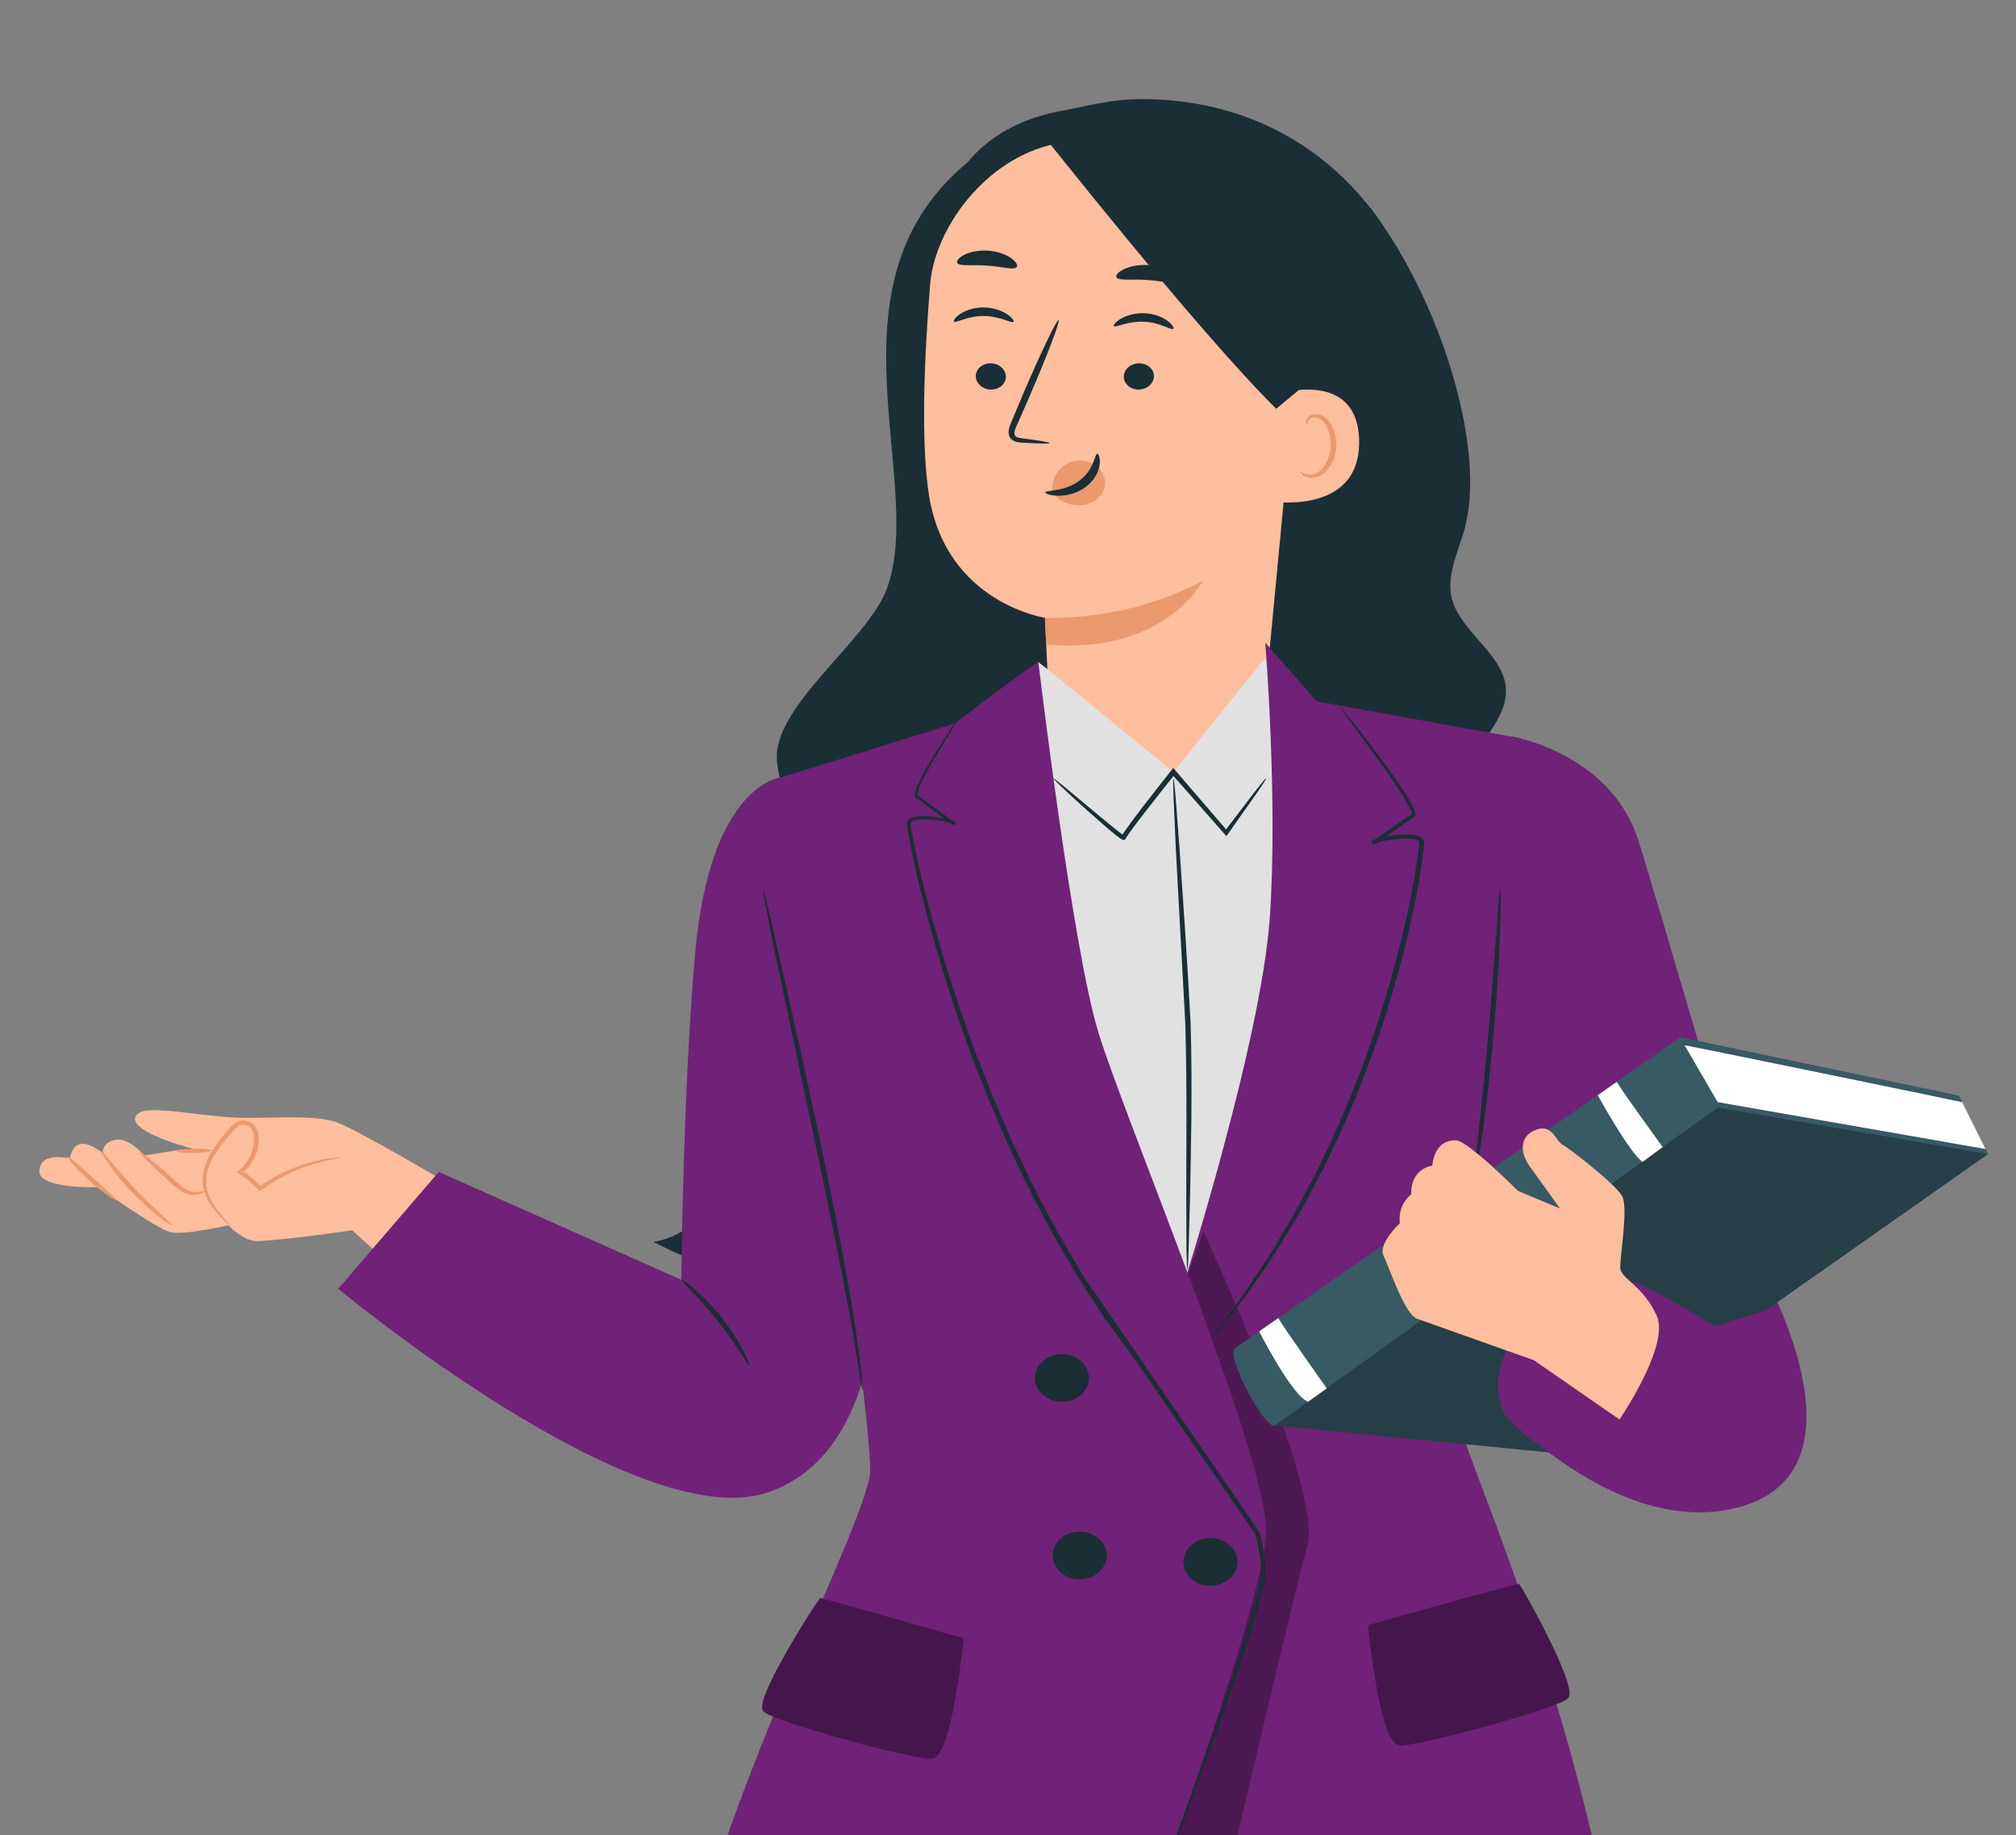 <svg width="178" height="162" viewBox="0 0 178 162" fill="none" xmlns="http://www.w3.org/2000/svg">
<rect x="0" y="0" width="178" height="162" fill="#808080" stroke="none"/>
<g clip-path="url(#clip0_529_5101)">
<path d="M130.111 135.51C131.243 135.51 139.99 157.84 141.877 173.988C143.764 190.136 125.234 312.265 125.234 312.265H104.483C104.483 312.265 104.935 258.575 104.44 243.402C103.895 226.738 102.93 192.582 102.93 192.582L60.599 309.219L35.365 304.006C35.365 304.006 50.072 244.432 56.113 219.008C62.154 193.58 71.99 163.989 73.742 153.385C75.259 144.206 76.878 135.51 76.878 135.51H130.111Z" fill="#1A2E35"/>
<path opacity="0.3" d="M65.152 183.702L64.048 187.467C64.048 187.467 90.578 193.124 95.48 191.487C100.382 189.851 102.197 175.167 102.197 175.167C102.197 175.167 109.421 191.785 117.609 191.487C125.793 191.189 141.425 184.771 141.425 184.771L141.535 179.71L115.665 159.042L90.666 160.529L65.152 183.698V183.702Z" fill="black"/>
<path d="M134.846 87.823C135.7 84.502 128.267 80.815 128.032 77.417C127.797 74.018 127.843 70.467 129.627 67.424C130.948 65.173 133.24 63.07 132.941 60.562C132.599 57.698 129 55.757 128.221 52.945C127.662 50.92 128.669 48.872 129.264 46.863C131.357 39.791 127.156 26.403 121.026 18.397L112.151 29.795L87.316 12.931C71.552 23.5 81.916 41.952 78.327 51.911C76.643 56.587 68.021 62.432 68.612 67.317C69.132 71.643 71.805 73.733 71.595 78.081C71.424 81.59 68.455 84.405 67.021 87.668C65.308 91.559 65.839 95.93 65.255 100.087C64.668 104.244 62.225 108.825 57.704 109.629C61.026 111.339 64.571 112.691 68.245 113.64C71.325 114.437 74.678 114.939 77.683 113.935C79.74 113.248 81.52 111.638 82.165 109.791C82.097 111.874 82.026 113.954 81.955 116.037C92.471 116.653 105.803 112.354 114.718 107.241C114.682 102.536 114.411 97.958 114.002 93.438L138.377 106.084C142.254 105.089 133.995 91.141 134.846 87.823Z" fill="#1A2E35"/>
<path d="M121.026 18.397C116.636 12.814 110.453 9.383 102.93 8.826C98.687 8.512 96.871 9.208 93.756 9.778C90.645 10.349 87.775 11.677 85.782 13.926C83.415 16.595 81.368 19.622 80.712 22.998C80.04 26.468 79.367 29.96 79.406 33.485C79.445 37.007 80.239 40.6 82.304 43.581L92.001 45.71C97.405 46.199 102.888 46.685 108.245 45.872C113.603 45.059 118.918 42.781 122.044 38.741C126.391 33.129 125.408 23.976 121.019 18.393L121.026 18.397Z" fill="#1A2E35"/>
<path d="M82.122 25.107C82.578 19.447 88.434 12.053 96.124 12.48L99.566 12.322L112.304 17.823C114.187 18.021 115.59 19.498 115.533 21.219L111.809 60.384L95.255 84.992L92.671 63.592L92.272 54.536C92.272 54.536 83.578 53.243 82.037 43.789C81.272 39.087 81.617 31.392 82.122 25.107Z" fill="#FFBE9D"/>
<path d="M97.569 42.515C97.533 42.02 97.263 41.566 96.903 41.245C96.181 40.604 95.066 40.481 94.208 40.944C93.35 41.41 92.806 42.438 92.891 43.426C93.311 44.028 93.988 44.459 94.76 44.566C94.881 44.582 95.002 44.595 95.123 44.599C95.714 44.618 96.33 44.472 96.811 44.103C97.291 43.734 97.615 43.121 97.569 42.512V42.515Z" fill="#EB996E"/>
<path d="M86.156 33.152C86.124 33.79 86.693 34.344 87.427 34.386C88.16 34.428 88.779 33.946 88.811 33.307C88.843 32.669 88.274 32.115 87.544 32.073C86.811 32.031 86.191 32.514 86.159 33.152H86.156Z" fill="#1A2E35"/>
<path d="M84.24 28.389C84.404 28.548 85.419 27.88 86.853 27.896C88.284 27.896 89.328 28.573 89.484 28.415C89.562 28.343 89.395 28.058 88.943 27.751C88.495 27.446 87.729 27.145 86.839 27.138C85.946 27.135 85.194 27.427 84.757 27.728C84.311 28.032 84.159 28.314 84.24 28.386V28.389Z" fill="#1A2E35"/>
<path d="M92.681 39.11C92.689 39.035 91.802 38.89 90.36 38.708C89.994 38.669 89.648 38.601 89.591 38.374C89.509 38.135 89.666 37.775 89.848 37.39C90.2 36.589 90.57 35.747 90.958 34.866C92.5 31.273 93.621 28.318 93.465 28.262C93.304 28.207 91.923 31.075 90.382 34.665C90.011 35.549 89.655 36.395 89.317 37.202C89.175 37.578 88.933 38.005 89.114 38.504C89.21 38.754 89.477 38.935 89.709 38.997C89.944 39.065 90.147 39.068 90.328 39.081C91.781 39.165 92.681 39.178 92.685 39.107L92.681 39.11Z" fill="#1A2E35"/>
<path d="M92.254 54.523C92.254 54.523 99.232 54.996 106.191 51.279C106.191 51.279 102.752 57.867 92.371 56.888L92.251 54.523H92.254Z" fill="#EB996E"/>
<path d="M96.886 40.05C96.654 40.037 96.633 41.449 95.291 42.441C93.952 43.435 92.297 43.261 92.283 43.458C92.261 43.546 92.649 43.737 93.347 43.76C94.034 43.789 95.038 43.594 95.857 42.988C96.676 42.379 97.035 41.563 97.092 40.983C97.16 40.393 96.989 40.04 96.882 40.047L96.886 40.05Z" fill="#1A2E35"/>
<path d="M84.522 23.218C84.76 23.539 85.856 23.334 87.138 23.445C88.423 23.516 89.477 23.869 89.762 23.587C89.89 23.448 89.751 23.137 89.313 22.813C88.879 22.489 88.128 22.188 87.245 22.126C86.362 22.064 85.572 22.259 85.091 22.518C84.603 22.777 84.422 23.066 84.522 23.221V23.218Z" fill="#1A2E35"/>
<path d="M101.884 33.223C101.877 33.861 101.272 34.383 100.538 34.386C99.805 34.389 99.218 33.877 99.225 33.236C99.232 32.598 99.837 32.076 100.57 32.07C101.304 32.066 101.895 32.581 101.884 33.22V33.223Z" fill="#1A2E35"/>
<path d="M103.593 29.03C103.418 29.18 102.446 28.46 101.015 28.402C99.588 28.324 98.502 28.95 98.356 28.784C98.285 28.71 98.466 28.434 98.94 28.149C99.406 27.867 100.189 27.608 101.079 27.65C101.969 27.692 102.706 28.023 103.119 28.347C103.543 28.674 103.678 28.966 103.593 29.03Z" fill="#1A2E35"/>
<path d="M104.005 24.861C103.71 25.142 102.621 24.789 101.293 24.718C99.968 24.608 98.829 24.812 98.587 24.491C98.48 24.336 98.672 24.047 99.182 23.788C99.68 23.532 100.502 23.338 101.414 23.399C102.325 23.461 103.101 23.765 103.546 24.086C103.998 24.41 104.137 24.721 104.005 24.861Z" fill="#1A2E35"/>
<path d="M112.621 36.92C112.632 36.217 113.543 34.568 114.308 34.467C116.348 34.198 120.022 34.38 120.004 39.087C119.979 45.522 112.165 44.262 112.165 44.262C112.155 44.116 112.589 39.347 112.624 36.92H112.621Z" fill="#FFBE9D"/>
<path d="M114.828 41.641C114.86 41.621 114.952 41.718 115.159 41.806C115.362 41.89 115.711 41.952 116.081 41.825C116.828 41.579 117.462 40.5 117.501 39.34C117.523 38.754 117.391 38.197 117.163 37.733C116.949 37.26 116.615 36.933 116.238 36.871C115.864 36.79 115.597 36.994 115.508 37.176C115.412 37.357 115.458 37.484 115.419 37.497C115.397 37.513 115.266 37.39 115.326 37.124C115.355 36.998 115.44 36.845 115.607 36.722C115.778 36.596 116.027 36.534 116.291 36.56C116.836 36.596 117.327 37.056 117.576 37.561C117.854 38.07 118.018 38.699 117.996 39.356C117.946 40.652 117.209 41.864 116.188 42.13C115.689 42.246 115.276 42.107 115.063 41.955C114.846 41.796 114.806 41.65 114.831 41.641H114.828Z" fill="#EB996E"/>
<path d="M114.593 34.5L112.681 36.084C105.429 28.894 91.524 11.146 92.296 12.202C92.296 12.202 97.736 10.533 103.422 11.764C109.107 12.996 119.826 16.258 119.217 22.414C118.608 28.574 114.589 34.5 114.589 34.5H114.593Z" fill="#1A2E35"/>
<path d="M91.677 58.443C92.04 58.663 103.603 68.15 103.603 68.15L111.674 58.109L118.053 74.063L110.858 106.22C110.858 106.22 103.92 117.188 103.678 116.549C103.436 115.911 89.548 99.17 90.755 99.607C91.962 100.045 89.149 70.548 89.149 70.548V60.539L91.674 58.443H91.677Z" fill="#E1E1E1"/>
<path d="M104.842 112.062C104.842 112.062 104.81 111.91 104.796 111.621C104.785 111.284 104.774 110.866 104.76 110.358C104.753 109.198 104.746 107.623 104.739 105.708C104.728 101.785 104.824 96.358 104.657 90.376C104.333 84.421 104.041 79.03 103.824 75.055C103.739 73.14 103.671 71.568 103.617 70.408C103.603 69.9 103.593 69.482 103.585 69.145C103.585 68.856 103.589 68.704 103.607 68.704C103.625 68.704 103.646 68.853 103.682 69.141C103.714 69.478 103.753 69.893 103.803 70.402C103.892 71.558 104.009 73.13 104.155 75.041C104.422 78.962 104.81 84.373 105.127 90.364C105.294 96.361 105.145 101.785 105.07 105.711C105.017 107.629 104.977 109.201 104.945 110.361C104.924 110.869 104.91 111.287 104.896 111.624C104.878 111.913 104.863 112.065 104.846 112.065L104.842 112.062Z" fill="#1A2E35"/>
<path d="M111.798 68.701C111.83 68.72 111.513 69.213 110.926 70.065C110.274 70.988 109.431 72.184 108.427 73.603L108.284 73.804L108.117 73.616C106.757 72.07 105.152 70.253 103.418 68.283L103.788 68.276C103.567 68.552 103.336 68.847 103.098 69.145C101.891 70.677 100.719 72.138 99.733 73.493C99.634 73.642 99.534 73.788 99.434 73.93H99.427C99.427 73.93 99.427 73.93 99.427 73.937C99.427 73.959 99.42 73.989 99.409 74.014C99.384 74.07 99.338 74.105 99.302 74.118C99.263 74.134 99.21 74.141 99.174 74.138L99.139 74.131C99.114 74.125 99.093 74.118 99.085 74.112C99.039 74.092 99.014 74.076 98.986 74.06L98.843 73.963L98.591 73.772C98.263 73.512 97.96 73.256 97.668 73.007C97.095 72.508 96.561 72.035 96.063 71.601C95.091 70.732 94.319 70.02 93.792 69.517C93.265 69.015 92.987 68.73 93.008 68.707C93.03 68.688 93.354 68.934 93.916 69.397C94.546 69.922 95.34 70.59 96.291 71.38C96.8 71.805 97.348 72.258 97.932 72.744C98.231 72.984 98.541 73.23 98.858 73.483L99.1 73.661L99.221 73.739L99.263 73.762C99.239 73.797 99.199 73.921 99.206 73.927C99.214 73.94 99.206 73.927 99.203 73.927H99.196C98.833 73.927 99.096 73.927 99.014 73.924L99.021 73.891C99.078 73.694 99.142 73.645 99.196 73.541L99.374 73.276C100.356 71.889 101.51 70.428 102.72 68.889C102.959 68.591 103.19 68.296 103.411 68.02L103.592 67.794L103.781 68.014C105.49 70 107.074 71.837 108.413 73.396L108.106 73.405C109.164 72.019 110.054 70.852 110.741 69.951C111.382 69.132 111.759 68.678 111.791 68.698L111.798 68.701Z" fill="#1A2E35"/>
<path d="M111.723 56.732L116.248 61.907L134.276 65.176C134.276 65.176 128.872 121.918 128.505 124.163C128.139 126.409 140.047 149.84 144.048 181.009C144.048 181.009 120.104 188.788 116.565 186.864C113.026 184.939 102.855 164.676 102.855 164.676L104.251 114.207C104.251 114.207 111.367 92.055 112.122 80.912C112.831 70.457 111.716 56.736 111.716 56.736L111.723 56.732Z" fill="#6F2277"/>
<path opacity="0.3" d="M106.256 108.699C106.256 108.699 116.807 131.392 115.437 136.42C114.102 141.313 108.683 164.427 106.875 172.306L102.617 164.287L104.258 114.2L106.259 108.696L106.256 108.699Z" fill="black"/>
<path d="M106.975 118.137C106.975 118.137 107.096 117.93 107.363 117.554C107.658 117.152 108.053 116.614 108.552 115.937C109.068 115.237 109.734 114.398 110.392 113.355C110.734 112.84 111.101 112.292 111.485 111.712C111.877 111.132 112.286 110.52 112.667 109.846C113.44 108.511 114.358 107.082 115.166 105.465C115.583 104.662 116.038 103.842 116.466 102.983C116.875 102.115 117.295 101.221 117.729 100.304C119.395 96.614 121.005 92.47 122.34 88.031C123.675 83.589 124.671 79.283 125.212 75.33C125.241 75.087 125.284 74.831 125.298 74.601C125.326 74.309 125.33 74.264 125.131 74.167C124.732 74.005 124.173 74.018 123.678 74.041C123.173 74.073 122.671 74.138 122.19 74.235C121.955 74.284 121.702 74.342 121.521 74.42C121.489 74.429 121.496 74.436 121.489 74.436C121.489 74.436 121.482 74.436 121.478 74.436C121.489 74.426 121.492 74.41 121.496 74.397C121.606 74.345 121.272 74.096 121.304 74.183C121.293 74.183 121.282 74.183 121.272 74.183C121.24 74.196 121.336 74.144 121.368 74.122L121.66 73.927C122.432 73.386 123.18 72.861 123.902 72.359C124.088 72.236 124.269 72.116 124.451 71.993L124.593 71.905L124.668 71.863C124.668 71.863 124.639 71.87 124.646 71.883C124.65 71.87 124.639 71.773 124.614 71.692C124.493 71.342 124.294 70.995 124.105 70.665C122.493 68.04 120.93 66.034 119.915 64.622C119.417 63.945 119.022 63.407 118.723 63.005C118.452 62.633 118.317 62.435 118.327 62.428C118.338 62.422 118.502 62.6 118.797 62.956C119.111 63.349 119.531 63.87 120.061 64.528C121.126 65.918 122.72 67.888 124.39 70.522C124.589 70.859 124.792 71.199 124.938 71.604C124.963 71.711 125.013 71.818 124.963 71.996C124.938 72.048 124.878 72.113 124.846 72.135L124.782 72.174L124.65 72.259C124.472 72.378 124.294 72.498 124.116 72.621C123.4 73.13 122.66 73.662 121.891 74.209L121.592 74.413C121.521 74.452 121.521 74.472 121.375 74.53C121.357 74.533 121.339 74.536 121.321 74.54C121.346 74.63 121.005 74.368 121.115 74.313C121.126 74.287 121.136 74.261 121.154 74.238C121.175 74.216 121.193 74.203 121.218 74.183C121.261 74.151 121.314 74.115 121.343 74.109C121.61 73.995 121.848 73.947 122.105 73.888C122.61 73.781 123.123 73.71 123.657 73.674C124.191 73.658 124.732 73.603 125.326 73.83C125.465 73.888 125.643 74.008 125.704 74.186C125.779 74.397 125.725 74.488 125.729 74.627C125.714 74.889 125.675 75.126 125.647 75.379C125.123 79.367 124.134 83.686 122.795 88.147C121.453 92.606 119.826 96.766 118.132 100.46C117.694 101.376 117.263 102.274 116.846 103.142C116.412 104.004 115.949 104.824 115.522 105.627C114.696 107.244 113.756 108.67 112.963 110.001C112.574 110.672 112.154 111.284 111.749 111.858C111.35 112.435 110.976 112.979 110.62 113.491C109.94 114.524 109.253 115.351 108.708 116.041C108.181 116.698 107.758 117.223 107.445 117.615C107.153 117.972 106.992 118.156 106.978 118.147L106.975 118.137Z" fill="#1A2E35"/>
<path d="M134.109 139.812C133.159 140.088 121.005 143.594 121.005 143.594C121.005 143.594 122.052 153.748 123.621 153.864C125.191 153.981 137.363 150.634 138.282 149.827C139.196 149.021 134.109 139.816 134.109 139.816V139.812Z" fill="#45164C"/>
<path d="M134.109 139.813C134.109 139.813 134.219 139.949 134.39 140.231C134.561 140.512 134.8 140.93 135.102 141.475C135.7 142.563 136.558 144.144 137.477 146.156C137.705 146.662 137.933 147.193 138.146 147.76C138.253 148.042 138.353 148.337 138.438 148.642C138.516 148.953 138.613 149.257 138.566 149.639C138.556 149.691 138.545 149.74 138.527 149.792C138.495 149.847 138.452 149.912 138.41 149.954L138.157 150.113C137.986 150.213 137.822 150.268 137.655 150.346C137.317 150.485 136.975 150.615 136.622 150.738C135.921 150.984 135.191 151.221 134.444 151.451C131.436 152.351 128.132 153.32 124.522 153.988C124.237 154.036 123.938 154.072 123.611 154.072C123.127 153.981 122.991 153.664 122.831 153.443C122.553 152.954 122.386 152.455 122.233 151.959C121.941 150.968 121.738 149.986 121.56 149.03C121.215 147.116 120.976 145.295 120.802 143.61L120.788 143.458L120.944 143.412C124.857 142.32 128.143 141.407 130.521 140.742C131.624 140.444 132.514 140.205 133.184 140.026C133.796 139.868 134.116 139.79 134.106 139.809C134.098 139.829 133.76 139.942 133.137 140.137C132.464 140.344 131.574 140.619 130.467 140.96C128.132 141.656 124.907 142.622 121.065 143.769L121.208 143.574C121.4 145.246 121.649 147.064 122.005 148.962C122.187 149.912 122.39 150.884 122.678 151.849C122.824 152.329 122.991 152.815 123.237 153.242C123.354 153.446 123.539 153.647 123.643 153.651C123.888 153.647 124.159 153.621 124.444 153.573C127.979 152.918 131.311 151.959 134.305 151.085C135.053 150.861 135.779 150.631 136.473 150.391C136.818 150.271 137.16 150.148 137.484 150.019C137.637 149.947 137.815 149.886 137.943 149.811L138.135 149.701C138.146 149.685 138.146 149.675 138.164 149.662L138.182 149.581C138.221 149.04 137.982 148.405 137.801 147.861C137.601 147.3 137.381 146.769 137.167 146.267C136.291 144.251 135.48 142.654 134.935 141.543C134.679 141.024 134.469 140.6 134.301 140.266C134.159 139.975 134.091 139.816 134.106 139.809L134.109 139.813Z" fill="#45164C"/>
<path d="M91.677 58.443C90.164 59.331 84.347 63.841 84.347 63.841L68.676 68.711C68.676 68.711 77.462 127.079 76.796 130.326C75.383 137.211 60.488 164.391 59.21 183.057C59.21 183.057 91.499 189.572 93.767 187.129C96.035 184.686 111.798 142.064 111.798 135.179C111.798 128.294 99.199 98.525 96.932 90.973C94.664 83.42 91.681 58.446 91.681 58.446L91.677 58.443Z" fill="#6F2277"/>
<path d="M102.133 166.957C102.133 166.957 102.14 166.905 102.172 166.805C102.211 166.688 102.258 166.546 102.318 166.368C102.461 165.959 102.663 165.396 102.92 164.67C103.457 163.163 104.233 160.999 105.212 158.264C106.191 155.51 107.377 152.17 108.662 148.337C109.306 146.422 109.972 144.381 110.599 142.217C110.755 141.676 110.912 141.128 111.037 140.571C111.183 140.01 111.282 139.456 111.325 138.886C111.346 137.739 111.14 136.547 110.823 135.38L110.848 135.432C108.545 132.095 106.07 128.511 103.475 124.75C102.165 122.877 100.88 120.927 99.467 118.996C98.765 118.027 98.035 117.061 97.338 116.067C96.679 115.049 96.013 114.022 95.344 112.989C93.155 109.389 91.179 105.789 89.556 102.203C88.687 100.43 87.986 98.635 87.227 96.902C86.551 95.139 85.835 93.435 85.259 91.731C84.023 88.352 83.034 85.086 82.172 82.014C81.325 78.943 80.627 76.059 80.157 73.392C80.125 73.231 80.104 73.052 80.086 72.881C80.047 72.741 80.068 72.45 80.271 72.31C80.641 72.058 81.029 72.061 81.389 72.041C82.115 72.035 82.802 72.126 83.464 72.268C83.628 72.307 83.792 72.343 83.956 72.398C84.034 72.421 84.12 72.456 84.201 72.492C84.237 72.501 84.305 72.557 84.347 72.592C84.358 72.596 84.376 72.628 84.386 72.654C84.443 72.576 84.347 72.877 84.24 72.835C84.219 72.835 84.201 72.829 84.18 72.822C84.13 72.803 84.119 72.793 84.098 72.78C83.817 72.599 83.582 72.414 83.336 72.233C82.852 71.87 82.386 71.517 81.934 71.176C81.706 71.011 81.481 70.846 81.261 70.684L80.93 70.457C80.908 70.447 80.869 70.421 80.823 70.363C80.777 70.311 80.784 70.272 80.769 70.23C80.752 70.143 80.769 70.081 80.777 70.01C80.894 69.492 81.133 69.067 81.339 68.643C81.773 67.81 82.218 67.078 82.621 66.42C83.432 65.108 84.102 64.11 84.561 63.436C84.785 63.115 84.96 62.866 85.091 62.675C85.212 62.506 85.28 62.419 85.287 62.425C85.294 62.428 85.241 62.522 85.13 62.697C85.01 62.892 84.846 63.151 84.639 63.478C84.208 64.165 83.564 65.176 82.777 66.498C82.386 67.159 81.955 67.897 81.538 68.727C81.343 69.138 81.111 69.582 81.015 70.042C81.015 70.094 80.997 70.159 81.012 70.195C81.015 70.211 81.015 70.243 81.026 70.237C81.026 70.237 81.026 70.237 81.026 70.246C81.044 70.246 81.058 70.263 81.072 70.272L81.417 70.502C81.642 70.661 81.87 70.826 82.101 70.992C82.557 71.329 83.03 71.675 83.518 72.035C83.76 72.21 84.013 72.401 84.262 72.56C84.272 72.57 84.297 72.576 84.283 72.576C84.262 72.605 84.248 72.644 84.248 72.68C84.24 72.693 84.248 72.696 84.191 72.706C84.144 72.719 84.098 72.745 84.119 72.741C84.123 72.748 84.187 72.699 84.123 72.741C84.087 72.745 84.109 72.732 84.066 72.719C84.002 72.693 83.938 72.663 83.86 72.644C83.714 72.596 83.553 72.56 83.397 72.528C82.763 72.395 82.083 72.31 81.4 72.323C81.072 72.333 80.695 72.372 80.485 72.528C80.317 72.641 80.449 73.036 80.485 73.347C80.972 75.991 81.684 78.868 82.546 81.927C83.422 84.985 84.422 88.238 85.665 91.608C86.245 93.306 86.964 95.003 87.64 96.759C88.399 98.486 89.103 100.275 89.972 102.041C91.595 105.614 93.568 109.198 95.746 112.781C101.328 120.891 106.601 128.55 111.2 135.234L111.218 135.26L111.225 135.286C111.549 136.495 111.752 137.697 111.727 138.902C111.685 139.502 111.571 140.098 111.421 140.652C111.289 141.219 111.129 141.77 110.969 142.311C110.328 144.481 109.648 146.519 108.99 148.434C107.676 152.264 106.458 155.595 105.447 158.339C104.422 161.06 103.607 163.215 103.044 164.712C102.763 165.428 102.542 165.989 102.382 166.39C102.307 166.565 102.251 166.705 102.204 166.818C102.162 166.912 102.137 166.961 102.133 166.961V166.957Z" fill="#1A2E35"/>
<path d="M72.414 141.073L84.853 144.744C84.853 144.744 83.806 154.898 82.236 155.014C80.666 155.131 68.495 151.784 67.576 150.977C66.661 150.171 72.414 141.076 72.414 141.076V141.073Z" fill="#45164C"/>
<path d="M72.414 141.073C72.414 141.073 72.35 141.232 72.193 141.513C72.008 141.834 71.777 142.242 71.492 142.745C70.883 143.814 69.983 145.353 68.989 147.297C68.523 148.266 67.914 149.357 67.683 150.54C67.669 150.67 67.683 150.841 67.719 150.851C67.85 150.922 67.961 151.003 68.131 151.068C68.441 151.211 68.779 151.327 69.121 151.454C69.808 151.693 70.524 151.924 71.264 152.15C74.226 153.032 77.519 153.968 81.022 154.661C81.311 154.723 81.599 154.752 81.88 154.791C81.998 154.791 82.176 154.817 82.243 154.797C82.297 154.797 82.386 154.716 82.46 154.635C82.76 154.256 82.945 153.741 83.108 153.252C83.429 152.26 83.639 151.253 83.831 150.274C84.201 148.314 84.461 146.445 84.657 144.731L84.796 144.922C81.143 143.804 78.078 142.868 75.864 142.191C74.817 141.86 73.973 141.594 73.336 141.394C72.749 141.202 72.428 141.095 72.421 141.076C72.414 141.057 72.717 141.131 73.297 141.287C73.934 141.462 74.778 141.695 75.821 141.98C78.078 142.621 81.2 143.512 84.92 144.572L85.073 144.617L85.059 144.766C84.878 146.493 84.636 148.366 84.272 150.346C84.084 151.334 83.877 152.348 83.55 153.372C83.375 153.884 83.212 154.399 82.823 154.898C82.71 155.014 82.596 155.157 82.354 155.212C82.136 155.254 82.012 155.212 81.834 155.219C81.531 155.176 81.225 155.144 80.93 155.083C77.377 154.379 74.098 153.433 71.125 152.526C70.385 152.293 69.666 152.056 68.972 151.807C68.626 151.677 68.284 151.554 67.953 151.399C67.79 151.337 67.615 151.22 67.448 151.117C67.227 150.877 67.305 150.686 67.298 150.514C67.405 149.837 67.679 149.28 67.918 148.726C68.167 148.178 68.43 147.666 68.69 147.18C69.73 145.239 70.673 143.72 71.332 142.677C71.663 142.155 71.926 141.753 72.112 141.484C72.297 141.215 72.4 141.079 72.414 141.086V141.073Z" fill="#45164C"/>
<path d="M109.26 137.872C109.26 139.032 108.192 139.975 106.875 139.975C105.558 139.975 104.49 139.035 104.49 137.872C104.49 136.709 105.558 135.769 106.875 135.769C108.192 135.769 109.26 136.709 109.26 137.872Z" fill="#1A2E35"/>
<path d="M95.329 139.404C96.647 139.404 97.715 138.463 97.715 137.301C97.715 136.14 96.647 135.199 95.329 135.199C94.012 135.199 92.944 136.14 92.944 137.301C92.944 138.463 94.012 139.404 95.329 139.404Z" fill="#1A2E35"/>
<path d="M93.763 123.739C95.08 123.739 96.148 122.797 96.148 121.636C96.148 120.475 95.08 119.533 93.763 119.533C92.446 119.533 91.378 120.475 91.378 121.636C91.378 122.797 92.446 123.739 93.763 123.739Z" fill="#1A2E35"/>
<path d="M39.017 104.143C39.017 104.143 31.933 99.954 29.865 99.121C27.796 98.285 23.581 98.804 20.57 98.642C17.558 98.48 13.332 97.595 12.317 98.214C11.114 98.95 12.602 100.239 17.316 101.483H15.981L12.773 101.995C12.773 101.995 11.413 100.492 10.395 100.592C8.939 100.732 9.092 101.82 9.092 101.82C9.092 101.82 6.643 99.636 6.173 102.261C6.173 102.261 3.481 101.587 3.489 103.392C3.489 103.392 3.058 104.876 8.661 104.798C8.661 104.798 13.802 108.44 15.005 108.754C16.209 109.068 20.171 108.161 20.171 108.161C20.171 108.161 21.502 109.599 22.745 109.557C25.108 109.48 31.093 108.602 31.093 108.602L33.731 110.98L39.028 104.147L39.017 104.143Z" fill="#FFBE9D"/>
<path d="M20.313 108.187C20.338 108.168 20.089 107.892 19.654 107.383C19.245 106.875 18.576 106.126 18.294 105.038C18.006 103.946 18.423 102.575 19.345 101.344C19.569 101.03 19.822 100.719 20.085 100.404C20.356 100.093 20.608 99.743 20.915 99.504C21.221 99.251 21.609 99.189 21.929 99.413C22.253 99.62 22.403 100.003 22.424 100.411C22.481 101.538 21.926 102.637 21.089 103.324L20.9 103.479L21.107 103.612C21.769 104.033 22.339 104.523 22.808 105.034L22.93 105.167L23.072 105.06C24.855 103.729 26.689 103.032 27.992 102.672C29.305 102.313 30.103 102.238 30.096 102.19C30.096 102.174 29.893 102.174 29.519 102.206C29.149 102.242 28.604 102.316 27.931 102.475C26.589 102.783 24.692 103.447 22.837 104.791L23.101 104.817C22.62 104.276 22.032 103.758 21.342 103.311L21.36 103.596C22.292 102.838 22.905 101.649 22.841 100.388C22.819 99.928 22.634 99.403 22.171 99.105C21.951 98.956 21.655 98.872 21.367 98.904C21.078 98.937 20.836 99.073 20.648 99.219C20.267 99.526 20.035 99.873 19.765 100.184C19.501 100.505 19.248 100.826 19.021 101.153C18.084 102.436 17.654 103.926 18.006 105.099C18.351 106.262 19.078 106.991 19.526 107.481C20 107.963 20.288 108.206 20.309 108.19L20.313 108.187Z" fill="#EB996E"/>
<path d="M12.321 101.668C12.239 101.742 13.354 102.864 14.806 104.166C15.176 104.49 15.5 104.808 15.874 105.073C16.255 105.342 16.689 105.462 17.052 105.475C17.426 105.485 17.693 105.381 17.868 105.316C18.042 105.245 18.131 105.193 18.124 105.167C18.117 105.141 18.006 105.148 17.825 105.174C17.64 105.196 17.376 105.248 17.081 105.209C16.778 105.164 16.426 105.044 16.12 104.801C15.806 104.558 15.472 104.218 15.105 103.897C13.653 102.591 12.407 101.593 12.328 101.668H12.321Z" fill="#EB996E"/>
<path d="M15.194 108.174C15.276 108.086 13.67 106.784 11.944 104.96C10.21 103.142 9.021 101.509 8.918 101.571C8.825 101.619 9.868 103.366 11.627 105.209C13.379 107.059 15.126 108.252 15.194 108.174Z" fill="#EB996E"/>
<path d="M10.303 105.932C10.36 105.857 9.366 105.038 8.195 103.956C7.01 102.886 6.052 102.018 5.966 102.086C5.877 102.154 6.707 103.149 7.9 104.224C9.081 105.313 10.228 106.029 10.303 105.929V105.932Z" fill="#EB996E"/>
<path d="M18.661 101.551C18.665 101.448 17.978 101.376 17.127 101.396C16.276 101.415 15.589 101.519 15.596 101.623C15.603 101.726 16.29 101.798 17.131 101.778C17.971 101.759 18.654 101.655 18.661 101.551Z" fill="#EB996E"/>
<path d="M68.971 68.617C68.971 68.617 62.752 69.161 61.396 83.942C60.317 95.668 60.153 112.969 60.153 112.969L38.74 103.45L29.865 113.763C29.865 113.763 56.18 135.639 67.764 131.745C79.349 127.847 77.327 108.679 77.327 108.679L72.659 77.582L68.968 68.617H68.971Z" fill="#6F2277"/>
<path d="M67.384 78.511C67.384 78.511 67.448 78.661 67.522 78.952C67.604 79.289 67.708 79.714 67.836 80.232C68.106 81.402 68.477 82.999 68.925 84.943C69.833 88.925 71.075 94.426 72.368 100.518C73.653 106.612 74.728 112.149 75.365 116.177C75.689 118.189 75.906 119.825 76.031 120.956C76.081 121.484 76.12 121.915 76.152 122.261C76.173 122.559 76.177 122.718 76.163 122.718C76.145 122.718 76.113 122.566 76.059 122.268C76.006 121.924 75.935 121.497 75.853 120.972C75.671 119.847 75.404 118.221 75.041 116.219C74.322 112.208 73.197 106.687 71.912 100.595C70.627 94.53 69.463 89.045 68.605 84.998C68.192 82.999 67.868 81.382 67.661 80.258C67.569 79.733 67.494 79.305 67.433 78.965C67.387 78.667 67.369 78.511 67.387 78.508L67.384 78.511Z" fill="#1A2E35"/>
<path d="M66.166 120.528C66.038 120.583 65.038 118.701 63.389 116.624C61.752 114.54 60.111 113.079 60.207 112.985C60.281 112.901 62.097 114.249 63.767 116.374C65.447 118.49 66.273 120.489 66.166 120.525V120.528Z" fill="#1A2E35"/>
<path d="M133.429 64.998C133.429 64.998 142.083 66.42 144.6 74.027C145.925 78.026 156.074 113.005 156.534 114.084C156.993 115.162 164.946 130.805 152.71 133.235C140.471 135.662 128.609 120.314 128.609 120.314C128.609 120.314 132.212 79.827 132.365 79.289C132.518 78.751 133.429 65.001 133.429 65.001V64.998Z" fill="#6F2277"/>
<path d="M132.45 78.511C132.482 78.511 132.5 78.884 132.503 79.558C132.51 80.232 132.485 81.204 132.443 82.406C132.354 84.81 132.151 88.131 131.827 91.789C131.503 95.45 131.111 98.755 130.734 101.14C130.534 102.332 130.356 103.291 130.171 103.949C130.089 104.279 130.004 104.532 129.926 104.697C129.854 104.862 129.808 104.947 129.794 104.94C129.748 104.921 129.894 104.581 129.997 103.913C130.125 103.255 130.253 102.29 130.41 101.101C130.702 98.716 131.04 95.408 131.364 91.753C131.688 88.099 131.941 84.787 132.115 82.39C132.197 81.256 132.268 80.306 132.325 79.548C132.379 78.878 132.421 78.508 132.453 78.508L132.45 78.511Z" fill="#1A2E35"/>
<path d="M148.367 91.559L172.973 96.714L175.537 101.869L149.769 100.994L148.367 91.559Z" fill="#375A64"/>
<path d="M109.004 119.044C108.285 119.893 111.731 126.256 112.571 125.838L151.663 97.77L148.367 91.559L109.007 119.044H109.004Z" fill="#375A64"/>
<path d="M175.537 101.869L151.663 97.767L112.571 125.835L137.914 128.317L175.537 101.869Z" fill="#375A64"/>
<path opacity="0.3" d="M175.537 101.869L151.663 97.767L112.571 125.835L137.914 128.317L175.537 101.869Z" fill="black"/>
<path d="M132.909 124.989C132.909 124.989 130.41 120.586 135.255 116.513C140.1 112.444 143.354 112.843 144.643 113.309C145.928 113.776 151.457 117.045 151.457 117.045L156.661 115.435L156.231 121.633L151.457 131.411C151.457 131.411 140.805 133.251 132.909 124.986V124.989Z" fill="#6F2277"/>
<path d="M134.031 105.122C134.031 105.122 129.574 100.654 128.534 100.654C127.495 100.654 126.679 101.201 126.459 102.889C126.459 102.889 124.533 103.139 124.604 105.426C124.604 105.426 123.404 106.275 123.596 107.976C123.596 107.976 121.638 109.807 122.158 110.853C122.678 111.9 124.013 116.018 125.124 116.41C126.234 116.802 135.43 120.071 135.43 120.071L142.991 125.301C142.991 125.301 147.459 118.782 146.284 116.151C145.109 113.52 143.137 112.882 143.066 111.968C142.991 111.054 143.806 106.609 143.215 105.562C142.621 104.516 138.545 101.347 137.95 101.036C137.356 100.725 137.06 99.157 135.579 99.743C134.095 100.333 134.244 101.836 135.06 102.948C135.875 104.059 137.73 106.674 137.73 106.674L134.031 105.128V105.122Z" fill="#FFBE9D"/>
<path d="M173.262 97.297C173.247 97.271 148.719 92.223 148.74 92.269C148.765 92.314 151.659 97.287 151.659 97.287L175.312 101.428C175.312 101.428 173.272 97.326 173.258 97.3L173.262 97.297Z" fill="white"/>
<path d="M111.175 117.528C111.175 117.528 114.048 123.188 115.494 123.739L117.142 122.556C117.142 122.556 113.276 117.103 112.863 116.348L111.175 117.528Z" fill="white"/>
<path d="M141.069 96.678C141.069 96.678 143.938 101.869 145.031 102.562L146.804 101.253C146.804 101.253 143.165 96.254 142.752 95.499L141.065 96.678H141.069Z" fill="white"/>
</g>
<defs>
<clipPath id="clip0_529_5101">
<rect width="178" height="162" fill="white"/>
</clipPath>
</defs>
</svg>
